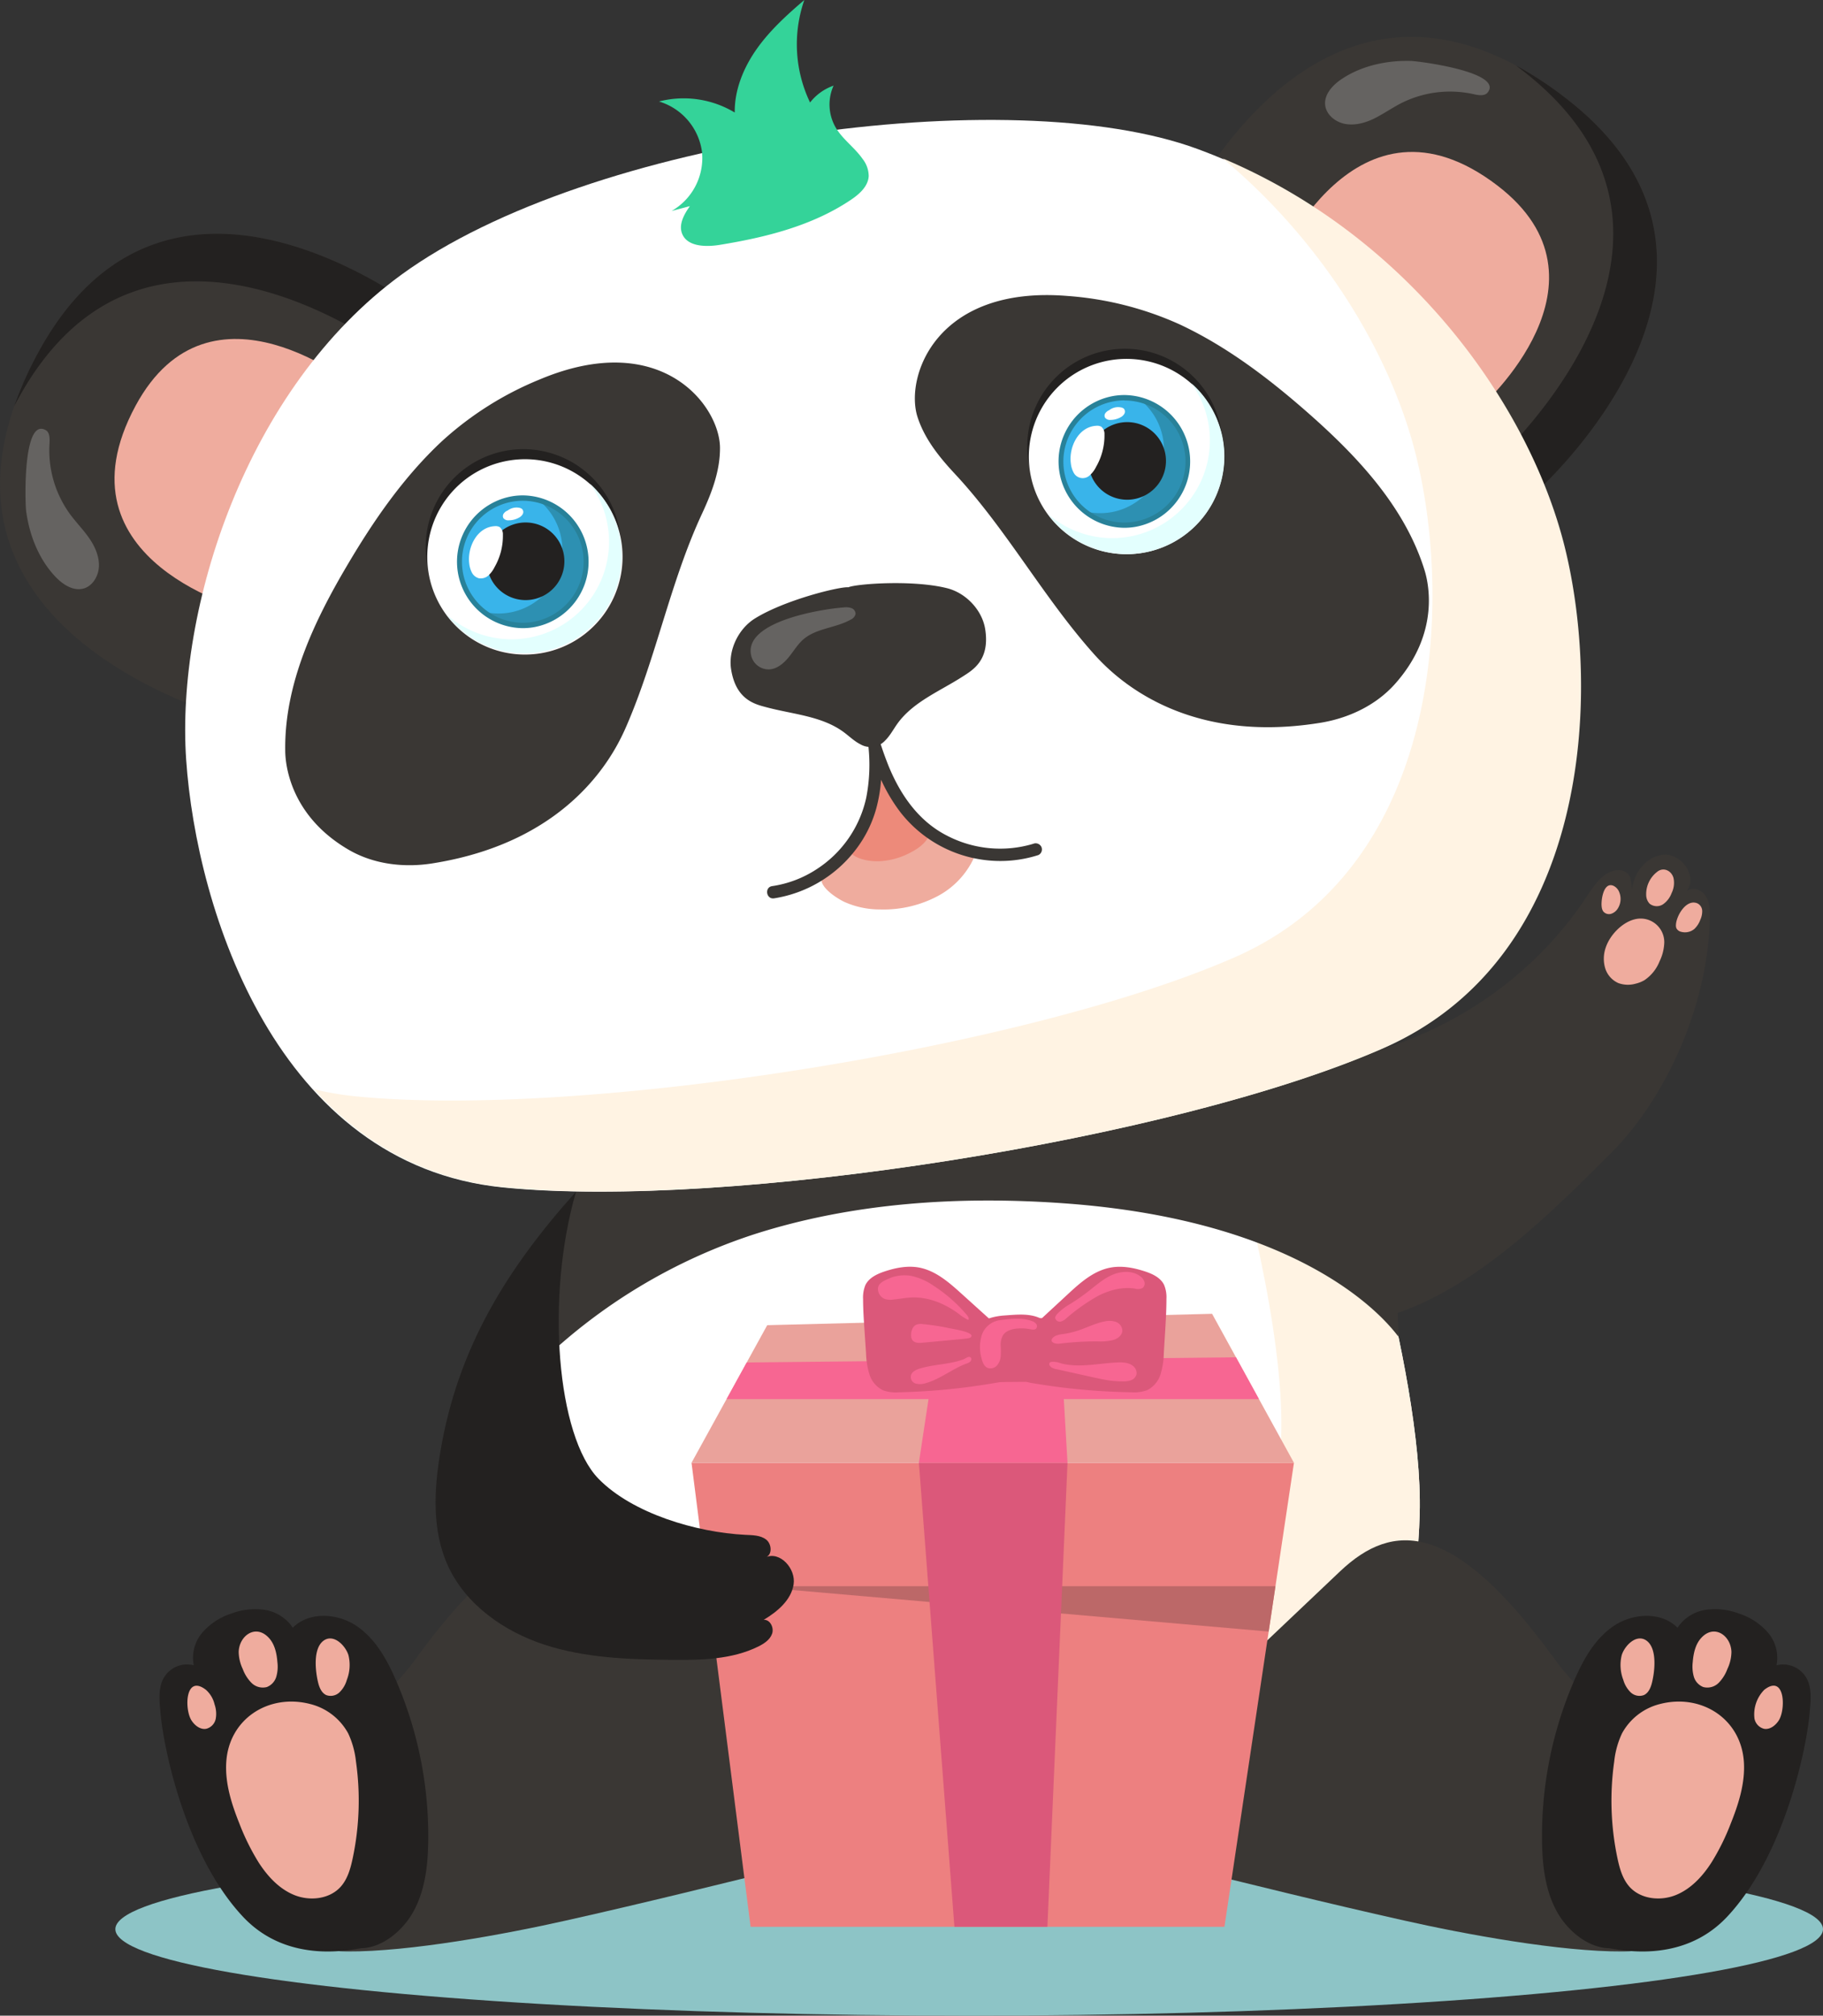<svg id="Layer_4" data-name="Layer 4" xmlns="http://www.w3.org/2000/svg" viewBox="0 0 635.75 702.76"><rect x="0" y="0" width="635.75" height="702.76" fill="#333333" stroke="none"/><defs><style>.cls-1{fill:#8dc4c6;}.cls-2{fill:#3a3734;}.cls-3,.cls-7{fill:#fff;}.cls-4{fill:#fff3e3;}.cls-5{fill:#efac9e;}.cls-6{fill:#232120;}.cls-7{opacity:0.22;}.cls-8{fill:#ed8a7a;}.cls-9{fill:#e3fffe;}.cls-10{fill:#39b4ea;}.cls-11{fill:#2d90b2;}.cls-12{fill:#288199;}.cls-13{fill:#34d399;}.cls-14{fill:#ed8080;}.cls-15{fill:#eaa29b;}.cls-16{fill:#bc6868;}.cls-17{fill:#db587a;}.cls-18{fill:#f76692;}</style></defs><title>4 panda</title><ellipse class="cls-1" cx="337.99" cy="672.61" rx="297.76" ry="30.16"/><path class="cls-2" d="M591.12,201.77c3.22-4.85,7-10.7,12.77-9.69,3.35,1,3.23,4.27,3.4,6.77.59-6.11,5.39-12.14,11.53-12.27s11.35,7.79,7.62,12.67c2-1.57,5.09-.49,6.5,1.58s1.56,4.73,1.53,7.23c-.33,28.94-14,62-34.46,82.54-30.86,31-67.66,66.65-110.71,59-14-2.51-38.49-30.27-45.88-42.41-8.49-13.92-5.33-32.82,4.49-45.83,10.06-13.32,23.7-17.12,37.94-8.55,12.11,7.29,19.57,6,33.77,1.72C548.49,245.71,574.39,227,591.12,201.77Z" transform="translate(-38.18 111.41)"/><path class="cls-3" d="M504.27,274.76,377.18,258.17,250.09,274.76s-30.39,90.63-29,141.69,19.34,85.53,62.16,103.4S377.18,539,377.18,539s51.11-1.28,93.94-19.15,60.78-52.34,62.16-103.4S504.27,274.76,504.27,274.76Z" transform="translate(-38.18 111.41)"/><path class="cls-4" d="M504.27,274.76,463,269.37c8.89,30.22,22.92,83.94,22,119-1.38,51.06-19.34,85.52-62.16,103.4s-93.94,19.14-93.94,19.14-40.7-1-79.9-13.93c9,9.39,20.31,17,34.31,22.87C326.07,537.72,377.18,539,377.18,539s51.11-1.28,93.94-19.15,60.78-52.34,62.16-103.4S504.27,274.76,504.27,274.76Z" transform="translate(-38.18 111.41)"/><path class="cls-2" d="M525.87,354.6c0-41.14-21.87-85.23-21.87-85.23L377.15,258.06l-127.09,16.6s-20,44.06-23.38,89a194.31,194.31,0,0,1,74.63-44.77c34.35-11,71.4-13.36,107.65-10.78C499.36,314.51,525,353.92,525.87,354.6Z" transform="translate(-38.18 111.41)"/><path class="cls-2" d="M122.41,140.22s-124-30.29-71.07-128.4C98.05-74.68,189.15.14,189.15.14Z" transform="translate(-38.18 111.41)"/><path class="cls-5" d="M125.11,101.7S55.91,84.8,85.46,30.06c26.06-48.27,76.9-6.52,76.9-6.52Z" transform="translate(-38.18 111.41)"/><path class="cls-6" d="M44.09,28.41C88.84-54.48,174.37,10.76,181.43,16.35L189.15.14S98.05-74.68,51.34,11.82a125.86,125.86,0,0,0-8.18,18.35C43.46,29.58,43.77,29,44.09,28.41Z" transform="translate(-38.18 111.41)"/><path class="cls-7" d="M47.3,66.8c1.13,8.33,4.33,16.55,10,22.65,2.62,2.84,6.32,5.33,10,4.34,3.26-.89,5.34-4.51,5.39-8s-1.53-6.9-3.54-9.76-4.48-5.36-6.55-8.18a37.8,37.8,0,0,1-7.16-24.54c.11-1.76.13-4-1.37-4.78C46.07,34.11,46.91,63.86,47.3,66.8Z" transform="translate(-38.18 111.41)"/><path class="cls-2" d="M445.79-27.55s49.42-117.73,138-50C661.84-17.81,573.62,60.4,573.62,60.4Z" transform="translate(-38.18 111.41)"/><path class="cls-5" d="M483.4-18.82s27.58-65.69,77-27.89c43.56,33.33-5.66,77-5.66,77Z" transform="translate(-38.18 111.41)"/><path class="cls-6" d="M568.52-87.31c74.82,57.23-3.06,131.43-9.69,137.53L573.62,60.4s88.22-78.21,10.14-137.94a126.59,126.59,0,0,0-16.83-11C567.46-88.11,568-87.72,568.52-87.31Z" transform="translate(-38.18 111.41)"/><path class="cls-7" d="M530.1-90.17c-8.4-.2-17,1.66-23.93,6.25-3.22,2.14-6.26,5.41-5.85,9.15.36,3.36,3.61,6,7.08,6.59s7.06-.42,10.2-2,6-3.58,9.1-5.19a37.84,37.84,0,0,1,25.37-3.21c1.72.39,3.87.75,4.93-.59C562.58-86.25,533.07-90.1,530.1-90.17Z" transform="translate(-38.18 111.41)"/><path class="cls-3" d="M583.45,79.19C570.67,28,526-33.59,455.83-59.46c-65-24-212.39-3.82-277.73,43.87-54.16,39.53-78.58,116.42-75,169S134.83,294.68,213.5,302.58s234.32-16.68,306.73-48.45S596.22,130.35,583.45,79.19Z" transform="translate(-38.18 111.41)"/><path class="cls-4" d="M583.82,79.13c-12.26-49.08-53.88-107.77-119.2-135.3C500.28-26.33,523.42,12.91,532,47.41c12.77,51.16,9.18,143.17-63.22,174.94s-228.06,56.36-306.73,48.46a106.23,106.23,0,0,1-14.47-2.48c16.4,18.17,38.09,31.36,66.26,34.19,78.67,7.91,234.32-16.68,306.73-48.45S596.59,130.29,583.82,79.13Z" transform="translate(-38.18 111.41)"/><path class="cls-2" d="M192.34,42.38c-13.3,12.4-23.77,27.54-33,43.19-11.74,19.81-22,41.64-21.69,64.68,0,4,1.2,22.41,22.1,34.6,8.7,5.07,19.24,6.34,29.18,4.77,50-7.89,64.46-40.38,67.81-48.11,10.37-24,15.22-50.09,26.24-73.77,3.4-7.32,6.32-14.91,6.29-23-.05-14.63-20.37-41.69-62.83-23.87A114.7,114.7,0,0,0,192.34,42.38Z" transform="translate(-38.18 111.41)"/><path class="cls-2" d="M449.55,1.68C466,9.37,480.67,20.53,494.33,32.54c17.3,15.21,33.78,32.81,40.63,54.8,1.2,3.87,5.79,21.69-10.32,39.74-6.71,7.51-16.33,12-26.27,13.56-49.94,8-73.79-18.46-79.37-24.78-17.28-19.58-30-42.93-47.76-62-5.5-5.9-10.62-12.22-13.09-19.9C353.67,20,364.63-12,410.51-8.22A114.92,114.92,0,0,1,449.55,1.68Z" transform="translate(-38.18 111.41)"/><path class="cls-2" d="M368.38,93.65c-12.06-3-31.79-1.48-34.34-.3-2.79-.33-22,4.31-32.58,10.87-5.75,3.57-9.37,11-8.32,17.7,1.72,10.9,8.57,12.26,12.68,13.35,9.1,2.4,19.08,3,26.65,8.62,1.93,1.43,3.67,3.16,5.82,4.23a6.95,6.95,0,0,0,8.58-1.35c1.72-1.69,2.84-3.87,4.24-5.83,5.48-7.65,14.78-11.32,22.69-16.41,3.58-2.3,9.68-5.71,7.95-16.61C380.68,101.24,375,95.28,368.38,93.65Z" transform="translate(-38.18 111.41)"/><path class="cls-7" d="M300.29,117.68a6.26,6.26,0,0,0,6.13,4.3c2.72-.13,5-2.06,6.75-4.17s3.12-4.53,5.18-6.31c4.54-3.91,11.26-3.93,16.48-6.86a2.93,2.93,0,0,0,1.71-1.94,2.16,2.16,0,0,0-1.42-2.09,5.94,5.94,0,0,0-2.69-.24C325.08,100.88,296.51,105.3,300.29,117.68Z" transform="translate(-38.18 111.41)"/><path class="cls-5" d="M332.66,203.05a30.15,30.15,0,0,0,12.49,2.62,40.23,40.23,0,0,0,20-4.63,28.79,28.79,0,0,0,13.29-14.8c-3.55-.23-6.6-2.29-9.43-4.3-2.52-1.8-5-3.61-7.4-5.59a62.21,62.21,0,0,1-16.8-22.18q-1.66,7.46-3.31,14.93a36.25,36.25,0,0,1-1.8,6.3,37.25,37.25,0,0,1-2.55,4.73,59.12,59.12,0,0,1-5,7.44,30.87,30.87,0,0,1-4.23,4.17c-1.29,1-3.45,1.85-3.29,3.64C324.86,198.48,330.11,201.83,332.66,203.05Z" transform="translate(-38.18 111.41)"/><path class="cls-8" d="M344.64,188.87a25.72,25.72,0,0,0,11-3c2.85-1.46,5.64-3.48,6.69-6.38a1.6,1.6,0,0,0,.12-1,1.93,1.93,0,0,0-.4-.67,66.65,66.65,0,0,0-4.61-5.2c-1.39-1.36-2.91-2.61-4.24-4-3.66-3.93-5.68-9-8.53-13.48-1.29,1.16-1.17,3.08-1.24,4.75-.19,4.91-2.73,9.39-5,13.73-1.4,2.71-6.07,10.29-3,12.85C337.75,188.35,341.69,188.94,344.64,188.87Z" transform="translate(-38.18 111.41)"/><path class="cls-2" d="M401.35,183.86a2.22,2.22,0,0,0-2.86-1.07,40.15,40.15,0,0,1-30-2.82c-10-5.07-16.36-14.34-20.49-24.46-1-2.53-1.94-5.11-2.77-7.71a168.17,168.17,0,0,0-2.78-17.29c-.55-2.71-4.81-2-4.26.67.27,1.33.54,2.67.79,4a2.08,2.08,0,0,0-1.12,2.22c1,3.76,2,7.57,3.16,11.32a60.08,60.08,0,0,1-.75,18,39.74,39.74,0,0,1-17.14,24.82,38.51,38.51,0,0,1-15.67,6c-2.75.41-2.08,4.67.67,4.26a44.49,44.49,0,0,0,28.05-16.43,41.86,41.86,0,0,0,7.59-14.92,52.54,52.54,0,0,0,1.68-10,58.64,58.64,0,0,0,6.69,11.27A44.1,44.1,0,0,0,381.3,188.4a43.52,43.52,0,0,0,19-1.69A2.17,2.17,0,0,0,401.35,183.86Z" transform="translate(-38.18 111.41)"/><path class="cls-6" d="M254.32,73.93a34.05,34.05,0,1,1-38.95-28.32A34.06,34.06,0,0,1,254.32,73.93Z" transform="translate(-38.18 111.41)"/><path class="cls-3" d="M254.87,77.45a34.05,34.05,0,1,1-39-28.32A34,34,0,0,1,254.87,77.45Z" transform="translate(-38.18 111.41)"/><path class="cls-9" d="M243.88,57.22a34,34,0,0,1-50.16,45.43,34,34,0,1,0,50.16-45.43Z" transform="translate(-38.18 111.41)"/><path class="cls-10" d="M242.44,81A22.21,22.21,0,1,1,217,62.5,22.21,22.21,0,0,1,242.44,81Z" transform="translate(-38.18 111.41)"/><path class="cls-11" d="M225.89,62.89a22.21,22.21,0,0,1-19.2,38.94,22.21,22.21,0,1,0,19.2-38.94Z" transform="translate(-38.18 111.41)"/><path class="cls-6" d="M234.84,82.18a13.53,13.53,0,1,1-15.47-11.26A13.52,13.52,0,0,1,234.84,82.18Z" transform="translate(-38.18 111.41)"/><path class="cls-3" d="M201.83,85.1a8.8,8.8,0,0,0,.91,3.11,3.88,3.88,0,0,0,2.47,2,4,4,0,0,0,3.32-1,9.78,9.78,0,0,0,2.12-2.88A21.86,21.86,0,0,0,213.56,75a3.19,3.19,0,0,0-1.12-2.64,2.91,2.91,0,0,0-1.67-.32C204.48,72.32,201.08,79.52,201.83,85.1Z" transform="translate(-38.18 111.41)"/><path class="cls-12" d="M220.47,107.6a23.16,23.16,0,0,1-3.58-46,23.4,23.4,0,0,1,3.64-.29,23.16,23.16,0,0,1,3.58,46A23.4,23.4,0,0,1,220.47,107.6Zm.06-44.42a21,21,0,0,0-3.35.26,21.27,21.27,0,0,0,3.29,42.27,22.24,22.24,0,0,0,3.35-.26,21.27,21.27,0,0,0-3.29-42.27Z" transform="translate(-38.18 111.41)"/><path class="cls-3" d="M215,66.67a3.18,3.18,0,0,0-1.18,1,1.56,1.56,0,0,0-.12,1.52,2.1,2.1,0,0,0,1.92.81,7.28,7.28,0,0,0,3.47-.89,3.24,3.24,0,0,0,1.38-1.26,1.52,1.52,0,0,0-.19-1.76,2,2,0,0,0-.95-.45,5.12,5.12,0,0,0-4.18,1Z" transform="translate(-38.18 111.41)"/><path class="cls-6" d="M464.1,38.94a34.05,34.05,0,1,1-39-28.32A34,34,0,0,1,464.1,38.94Z" transform="translate(-38.18 111.41)"/><path class="cls-3" d="M464.66,42.46a34.05,34.05,0,1,1-39-28.32A34.06,34.06,0,0,1,464.66,42.46Z" transform="translate(-38.18 111.41)"/><path class="cls-9" d="M453.67,22.23A34.05,34.05,0,0,1,403.5,67.66a34.05,34.05,0,1,0,50.17-45.43Z" transform="translate(-38.18 111.41)"/><path class="cls-10" d="M452.22,46a22.21,22.21,0,1,1-25.4-18.48A22.2,22.2,0,0,1,452.22,46Z" transform="translate(-38.18 111.41)"/><path class="cls-11" d="M435.68,27.9a22.21,22.21,0,0,1-19.21,38.94A22.21,22.21,0,1,0,435.68,27.9Z" transform="translate(-38.18 111.41)"/><path class="cls-6" d="M444.63,47.19a13.53,13.53,0,1,1-15.48-11.26A13.52,13.52,0,0,1,444.63,47.19Z" transform="translate(-38.18 111.41)"/><path class="cls-3" d="M411.62,50.11a8.58,8.58,0,0,0,.9,3.11,3.57,3.57,0,0,0,5.79,1,9.27,9.27,0,0,0,2.12-2.87A21.77,21.77,0,0,0,423.35,40a3.22,3.22,0,0,0-1.12-2.64,2.92,2.92,0,0,0-1.68-.32C414.26,37.33,410.87,44.53,411.62,50.11Z" transform="translate(-38.18 111.41)"/><path class="cls-12" d="M430.26,72.61a23.16,23.16,0,0,1-3.59-46,23.5,23.5,0,0,1,3.64-.29,23.16,23.16,0,0,1,3.59,46A23.5,23.5,0,0,1,430.26,72.61Zm.05-44.43A21.38,21.38,0,0,0,413.09,37a21.26,21.26,0,0,0,17.17,33.77,20.8,20.8,0,0,0,3.34-.27,21.26,21.26,0,0,0-3.29-42.27Z" transform="translate(-38.18 111.41)"/><path class="cls-3" d="M424.83,31.67a3.33,3.33,0,0,0-1.19,1,1.52,1.52,0,0,0-.11,1.51,2.09,2.09,0,0,0,1.91.82,7.25,7.25,0,0,0,3.47-.89,3.18,3.18,0,0,0,1.38-1.26,1.55,1.55,0,0,0-.18-1.77,1.89,1.89,0,0,0-1-.44,5.11,5.11,0,0,0-4.17,1Z" transform="translate(-38.18 111.41)"/><path class="cls-13" d="M272.39-37.85A21.29,21.29,0,0,0,283-58.39a21.31,21.31,0,0,0-15-17.64,34.57,34.57,0,0,1,26.41,3.85c-.1-7.95,3.09-15.68,7.68-22.17s10.55-11.9,16.59-17.06a47,47,0,0,0,2,35.74,17.76,17.76,0,0,1,8.2-5.88A16,16,0,0,0,329.59-67C332-62.84,336.22-60,339-56A9.77,9.77,0,0,1,341.13-50c-.21,3.63-3.33,6.34-6.36,8.36-13.46,9-29.6,13-45.57,15.6-4.94.81-11.44.65-13.18-4-1.19-3.22.76-6.69,2.75-9.5Z" transform="translate(-38.18 111.41)"/><path class="cls-5" d="M598.17,218.93a11.71,11.71,0,0,0-.23,7.12,8.33,8.33,0,0,0,4.61,5.29,9.78,9.78,0,0,0,6,.22,11.07,11.07,0,0,0,3.1-1.22,14.22,14.22,0,0,0,5.28-6.57,16.16,16.16,0,0,0,1.65-6.66,8.24,8.24,0,0,0-10-8.07C604,210,599.63,214.55,598.17,218.93Z" transform="translate(-38.18 111.41)"/><path class="cls-5" d="M596.77,204.91a3.45,3.45,0,0,0,.49,1.4,2.58,2.58,0,0,0,2.74.89,4.21,4.21,0,0,0,2.37-1.86,6.24,6.24,0,0,0,.48-5.74,4.07,4.07,0,0,0-2-2.18C597.32,195.91,596.41,202.72,596.77,204.91Z" transform="translate(-38.18 111.41)"/><path class="cls-5" d="M616.07,192.58a9.82,9.82,0,0,0-3.79,8.32,4.45,4.45,0,0,0,1.19,2.77,4,4,0,0,0,4.67.21,8.22,8.22,0,0,0,3-3.93,8,8,0,0,0,.63-5.35C621,192.05,618.19,190.82,616.07,192.58Z" transform="translate(-38.18 111.41)"/><path class="cls-5" d="M622.65,211a2.61,2.61,0,0,0,.18,1.27,2.45,2.45,0,0,0,1.64,1.2,5.1,5.1,0,0,0,4.6-1,8.27,8.27,0,0,0,2.09-3.25,6.94,6.94,0,0,0,.64-3.12,3,3,0,0,0-1.67-2.55C626.24,201.9,622.79,207.89,622.65,211Z" transform="translate(-38.18 111.41)"/><path class="cls-2" d="M183.36,466.68c-18.81,25.88-39.69,27.72-50,44.75-9.09,15-7.26,30.49,3.8,43.45,8.68,10.16,10,14,22.07,14.09,21.71.16,55.11-6,76.46-10.81,26.79-6,53.49-12.61,80.19-19.21,7.58-1.88,16.4-5,18.95-13.78,3.06-10.54-5.08-20.58-12.37-27.49l-64.61-61.26C239.35,418.89,218.24,418.67,183.36,466.68Z" transform="translate(-38.18 111.41)"/><path class="cls-6" d="M122.87,556.82c-20-21.37-27.78-59-28.75-71.41-.23-3-1.1-8.77,1.63-12.53a9.35,9.35,0,0,1,10-3.68,13.49,13.49,0,0,1,3-11.41,22.6,22.6,0,0,1,10.11-6.63,23.36,23.36,0,0,1,11.69-1.28,14.39,14.39,0,0,1,9.73,6.22c5.63-5.66,15.43-5.13,22.08-.72s10.74,11.75,13.92,19.07a136.32,136.32,0,0,1,11.24,56.25c-.13,8.56-1.16,17.4-5.43,24.83-3.51,6.1-10.33,12-17.69,12.32C161.56,568,138.94,574,122.87,556.82Z" transform="translate(-38.18 111.41)"/><path class="cls-5" d="M117.09,502.91c-.48,7.4,1.85,14.68,4.61,21.56a80.27,80.27,0,0,0,6.65,13.43c3.11,4.84,7.21,9.31,12.56,11.44s12.1,1.41,16-2.84c2.45-2.68,3.48-6.33,4.24-9.88a97.13,97.13,0,0,0,1.17-33.87,30.79,30.79,0,0,0-2.7-9.78,20.82,20.82,0,0,0-13.31-10.28C131.92,479,118.06,487.82,117.09,502.91Z" transform="translate(-38.18 111.41)"/><path class="cls-5" d="M121.42,464.5a14.42,14.42,0,0,0,1.42,6,13.45,13.45,0,0,0,3.07,4.85,5.59,5.59,0,0,0,5.31,1.44,5.53,5.53,0,0,0,3.32-3.63,12.61,12.61,0,0,0,.38-5.05c-.23-3-.9-6.25-3-8.49C127.4,454.74,121.63,458.79,121.42,464.5Z" transform="translate(-38.18 111.41)"/><path class="cls-5" d="M105,488.48c1.13,1.73,3.07,3.23,5.1,2.86a4.52,4.52,0,0,0,3.32-3.51,10,10,0,0,0-.41-5,9.79,9.79,0,0,0-3-5.07C102.7,472.13,102.44,484.65,105,488.48Z" transform="translate(-38.18 111.41)"/><path class="cls-5" d="M149.12,475.22c.43,1.75,1.21,3.62,2.84,4.37a4.47,4.47,0,0,0,4.65-1,9.67,9.67,0,0,0,2.52-4.29,14.32,14.32,0,0,0,.57-8.62c-1-3.29-5.13-7.61-8.67-5.07C147.22,463.39,148.19,471.4,149.12,475.22Z" transform="translate(-38.18 111.41)"/><path class="cls-2" d="M580.07,466.68c18.8,25.88,39.69,27.72,50,44.75,9.1,15,7.27,30.49-3.79,43.45-8.68,10.16-10,14-22.08,14.09-21.71.16-55.11-6-76.45-10.81-26.8-6-53.5-12.61-80.19-19.21-7.59-1.88-16.41-5-19-13.78-3.05-10.54,5.08-20.58,12.37-27.49l64.61-61.26C524.07,418.89,545.19,418.67,580.07,466.68Z" transform="translate(-38.18 111.41)"/><path class="cls-6" d="M640.55,556.82c20-21.37,27.78-59,28.75-71.41.24-3,1.11-8.77-1.63-12.53a9.34,9.34,0,0,0-9.95-3.68,13.5,13.5,0,0,0-3-11.41,22.54,22.54,0,0,0-10.11-6.63,23.35,23.35,0,0,0-11.69-1.28,14.35,14.35,0,0,0-9.72,6.22c-5.63-5.66-15.44-5.13-22.09-.72s-10.74,11.75-13.92,19.07a136.32,136.32,0,0,0-11.24,56.25c.13,8.56,1.16,17.4,5.44,24.83,3.51,6.1,10.32,12,17.68,12.32C601.86,568,624.48,574,640.55,556.82Z" transform="translate(-38.18 111.41)"/><path class="cls-5" d="M646.34,502.91c.47,7.4-1.86,14.68-4.62,21.56a79.52,79.52,0,0,1-6.65,13.43c-3.1,4.84-7.2,9.31-12.55,11.44s-12.11,1.41-16-2.84c-2.44-2.68-3.48-6.33-4.24-9.88a97.13,97.13,0,0,1-1.16-33.87,30.54,30.54,0,0,1,2.7-9.78,20.8,20.8,0,0,1,13.3-10.28C631.5,479,645.36,487.82,646.34,502.91Z" transform="translate(-38.18 111.41)"/><path class="cls-5" d="M642,464.5a14.27,14.27,0,0,1-1.42,6,13.56,13.56,0,0,1-3.06,4.85,5.6,5.6,0,0,1-5.32,1.44,5.53,5.53,0,0,1-3.32-3.63,13,13,0,0,1-.38-5.05c.24-3,.91-6.25,3-8.49C636,454.74,641.79,458.79,642,464.5Z" transform="translate(-38.18 111.41)"/><path class="cls-5" d="M658.47,488.48c-1.14,1.73-3.07,3.23-5.11,2.86a4.55,4.55,0,0,1-3.32-3.51,12.17,12.17,0,0,1,3.44-10.11C660.73,472.13,661,484.65,658.47,488.48Z" transform="translate(-38.18 111.41)"/><path class="cls-5" d="M614.3,475.22c-.43,1.75-1.2,3.62-2.84,4.37a4.47,4.47,0,0,1-4.65-1,9.86,9.86,0,0,1-2.52-4.29,14.39,14.39,0,0,1-.56-8.62c1-3.29,5.13-7.61,8.67-5.07C616.21,463.39,615.24,471.4,614.3,475.22Z" transform="translate(-38.18 111.41)"/><polygon class="cls-14" points="427.01 671.79 261.76 671.79 241.16 510 451.25 510 427.01 671.79"/><polygon class="cls-15" points="241.16 510 451.25 510 422.7 458.06 267.56 462.03 241.16 510"/><polygon class="cls-16" points="444.8 553.04 261.09 553.04 442.43 568.85 444.8 553.04"/><polygon class="cls-17" points="320.45 510 332.84 671.79 365.27 671.79 372.28 510 320.45 510"/><polygon class="cls-18" points="320.45 510 327.95 460.49 369.34 459.43 372.28 510 320.45 510"/><polygon class="cls-18" points="260.41 475.03 431.04 473.23 439.04 487.8 253.38 487.8 260.41 475.03"/><path class="cls-17" d="M373.47,339.62c-4.34-3.93-9-8-14.75-9.09-4-.74-8.07.05-11.91,1.31-2.71.89-5.58,2.22-6.83,4.79a11.32,11.32,0,0,0-.81,4.91c0,3.54.24,7.07.48,10.59.18,2.75.37,5.5.55,8.25a27.52,27.52,0,0,0,1.19,7.4,9.22,9.22,0,0,0,4.76,5.55,13.35,13.35,0,0,0,5.56.69,228.45,228.45,0,0,0,34-3.35,11.9,11.9,0,0,0,3.37-.94c3.13-1.59,4.3-5.58,4-9.07-.45-4.93-4-6.9-7.39-10Z" transform="translate(-38.18 111.41)"/><path class="cls-17" d="M410.65,339.75c4.31-4,8.94-8.08,14.69-9.19,4-.76,8.08,0,11.92,1.24,2.72.87,5.6,2.18,6.87,4.74a11.23,11.23,0,0,1,.83,4.92c0,3.53-.19,7.06-.4,10.59l-.51,8.25a27.21,27.21,0,0,1-1.14,7.41,9.21,9.21,0,0,1-4.72,5.58,13.34,13.34,0,0,1-5.56.72,228.57,228.57,0,0,1-34.05-3.13,11.87,11.87,0,0,1-3.37-.92c-3.14-1.57-4.34-5.55-4-9,.41-4.93,4-6.92,7.32-10Z" transform="translate(-38.18 111.41)"/><path class="cls-17" d="M375.48,355.9c-1.66,5.64,1.76,12.41,7.42,14a20.93,20.93,0,0,0,6,.53l14.25-.11a5.33,5.33,0,0,0,1.74-.2,4.63,4.63,0,0,0,2.4-2.5A15,15,0,0,0,405,351.21c-4.63-5-10.08-4.45-16.17-4C383,347.55,377.34,349.63,375.48,355.9Z" transform="translate(-38.18 111.41)"/><path class="cls-18" d="M344.56,339.16a3.77,3.77,0,0,0,2.43,2.4,6.63,6.63,0,0,0,2.59.14c2.24-.21,4.45-.67,6.69-.74,5.86-.19,11.56,2.23,16.27,5.71a15.08,15.08,0,0,0,3.34,2.12c.34-.5-.06-1.16-.44-1.62a52.29,52.29,0,0,0-11.82-10.39,21.67,21.67,0,0,0-7.56-3.33,13.74,13.74,0,0,0-8,.95C346,335.34,343.64,336.35,344.56,339.16Z" transform="translate(-38.18 111.41)"/><path class="cls-18" d="M380.62,353.89a14.24,14.24,0,0,0-.11,8.38c.31,1.26.82,2.64,2,3.2a3,3,0,0,0,3.28-.73,5.39,5.39,0,0,0,1.37-3.23,26.74,26.74,0,0,0,0-3.58,6.73,6.73,0,0,1,.78-3.76c1-1.58,3-2.2,4.89-2.37a16.77,16.77,0,0,1,4.64.23c.72.14,1.6.28,2.08-.27a1.32,1.32,0,0,0-.05-1.64,3.14,3.14,0,0,0-1.47-.94c-3.45-1.28-7.23-.79-10.79-.35A7.8,7.8,0,0,0,380.62,353.89Z" transform="translate(-38.18 111.41)"/><path class="cls-18" d="M360.13,350.26a4.78,4.78,0,0,0-2.32.16c-1.33.56-1.9,2.16-1.91,3.6a3.08,3.08,0,0,0,.39,1.7c.75,1.16,2.41,1.16,3.78,1l12.55-1.17c1.06-.1,2.13-.2,3.18-.36.52-.08,1.16-.31,1.19-.84.09-1.42-6.44-2.4-7.55-2.64A79.12,79.12,0,0,0,360.13,350.26Z" transform="translate(-38.18 111.41)"/><path class="cls-18" d="M359,365.73a6.39,6.39,0,0,0-2.14,1,2.36,2.36,0,0,0,.95,4.3,6,6,0,0,0,3.18-.19c5.09-1.41,9.29-5,14.26-6.84a3.87,3.87,0,0,0,1.19-.58c.55-.45.76-1.48-.1-1.72-.58-.16-1.53.57-2.08.79a26.46,26.46,0,0,1-5,1.31C365.88,364.44,362.36,364.7,359,365.73Z" transform="translate(-38.18 111.41)"/><path class="cls-18" d="M407.86,349.4a4,4,0,0,0,2.09-1.09,66.24,66.24,0,0,1,11-7.81c4-2.08,8.55-3.33,13-2.64a3.62,3.62,0,0,0,2.66-.19,2,2,0,0,0,.65-2.23,3.77,3.77,0,0,0-1.51-1.93c-2.72-2-6.55-1.78-9.65-.44s-5.65,3.63-8.31,5.7a73.87,73.87,0,0,1-6.19,4.34,21.36,21.36,0,0,0-4.2,3.05c-.46.46-1.3,1.26-1.24,2A1.69,1.69,0,0,0,407.86,349.4Z" transform="translate(-38.18 111.41)"/><path class="cls-18" d="M406,356.94a4.85,4.85,0,0,0,2.18.06,106.19,106.19,0,0,1,12.73-.74,18.81,18.81,0,0,0,5.46-.46c1.54-.46,3.1-1.58,3.21-3.18a3.36,3.36,0,0,0-2.24-3.15,7.22,7.22,0,0,0-4.07-.13c-3.16.64-6.07,2.14-9.14,3.15a30.09,30.09,0,0,1-5.21,1.22,8.43,8.43,0,0,0-2.65.64C405,355,404.1,356.3,406,356.94Z" transform="translate(-38.18 111.41)"/><path class="cls-18" d="M404.67,365.18a4.46,4.46,0,0,0,1.91.77l12.79,2.84c2.06.45,4.11.91,6.2,1.17a33.28,33.28,0,0,0,4.24.25,7.65,7.65,0,0,0,2.78-.39,3.07,3.07,0,0,0,1.91-1.94,3,3,0,0,0-.87-2.75c-1.41-1.45-3.67-1.6-5.7-1.52-6.61.27-13.34,2-19.73.32a7.53,7.53,0,0,0-3.37-.52C403.85,363.64,403.88,364.5,404.67,365.18Z" transform="translate(-38.18 111.41)"/><path class="cls-6" d="M191.72,394.94c-2.2,13.21-2.91,27.3,2.64,39.49C200.54,448,213.83,457.35,228,462s29.36,5.17,44.28,5.3c10.36.1,21.14-.07,30.42-4.68,2-1,4-2.33,4.74-4.43s-.7-5-2.92-4.84c4.77-2.86,9.55-6.84,10.42-12.33s-4.75-11.75-9.82-9.45c2.45-.73,2.27-4.63.25-6.2s-4.79-1.53-7.33-1.66c-16.93-.84-39.26-7.41-51.11-19.52-14.49-14.81-18.57-63.17-7.87-100.11C214.88,331,197.73,358.72,191.72,394.94Z" transform="translate(-38.18 111.41)"/></svg>